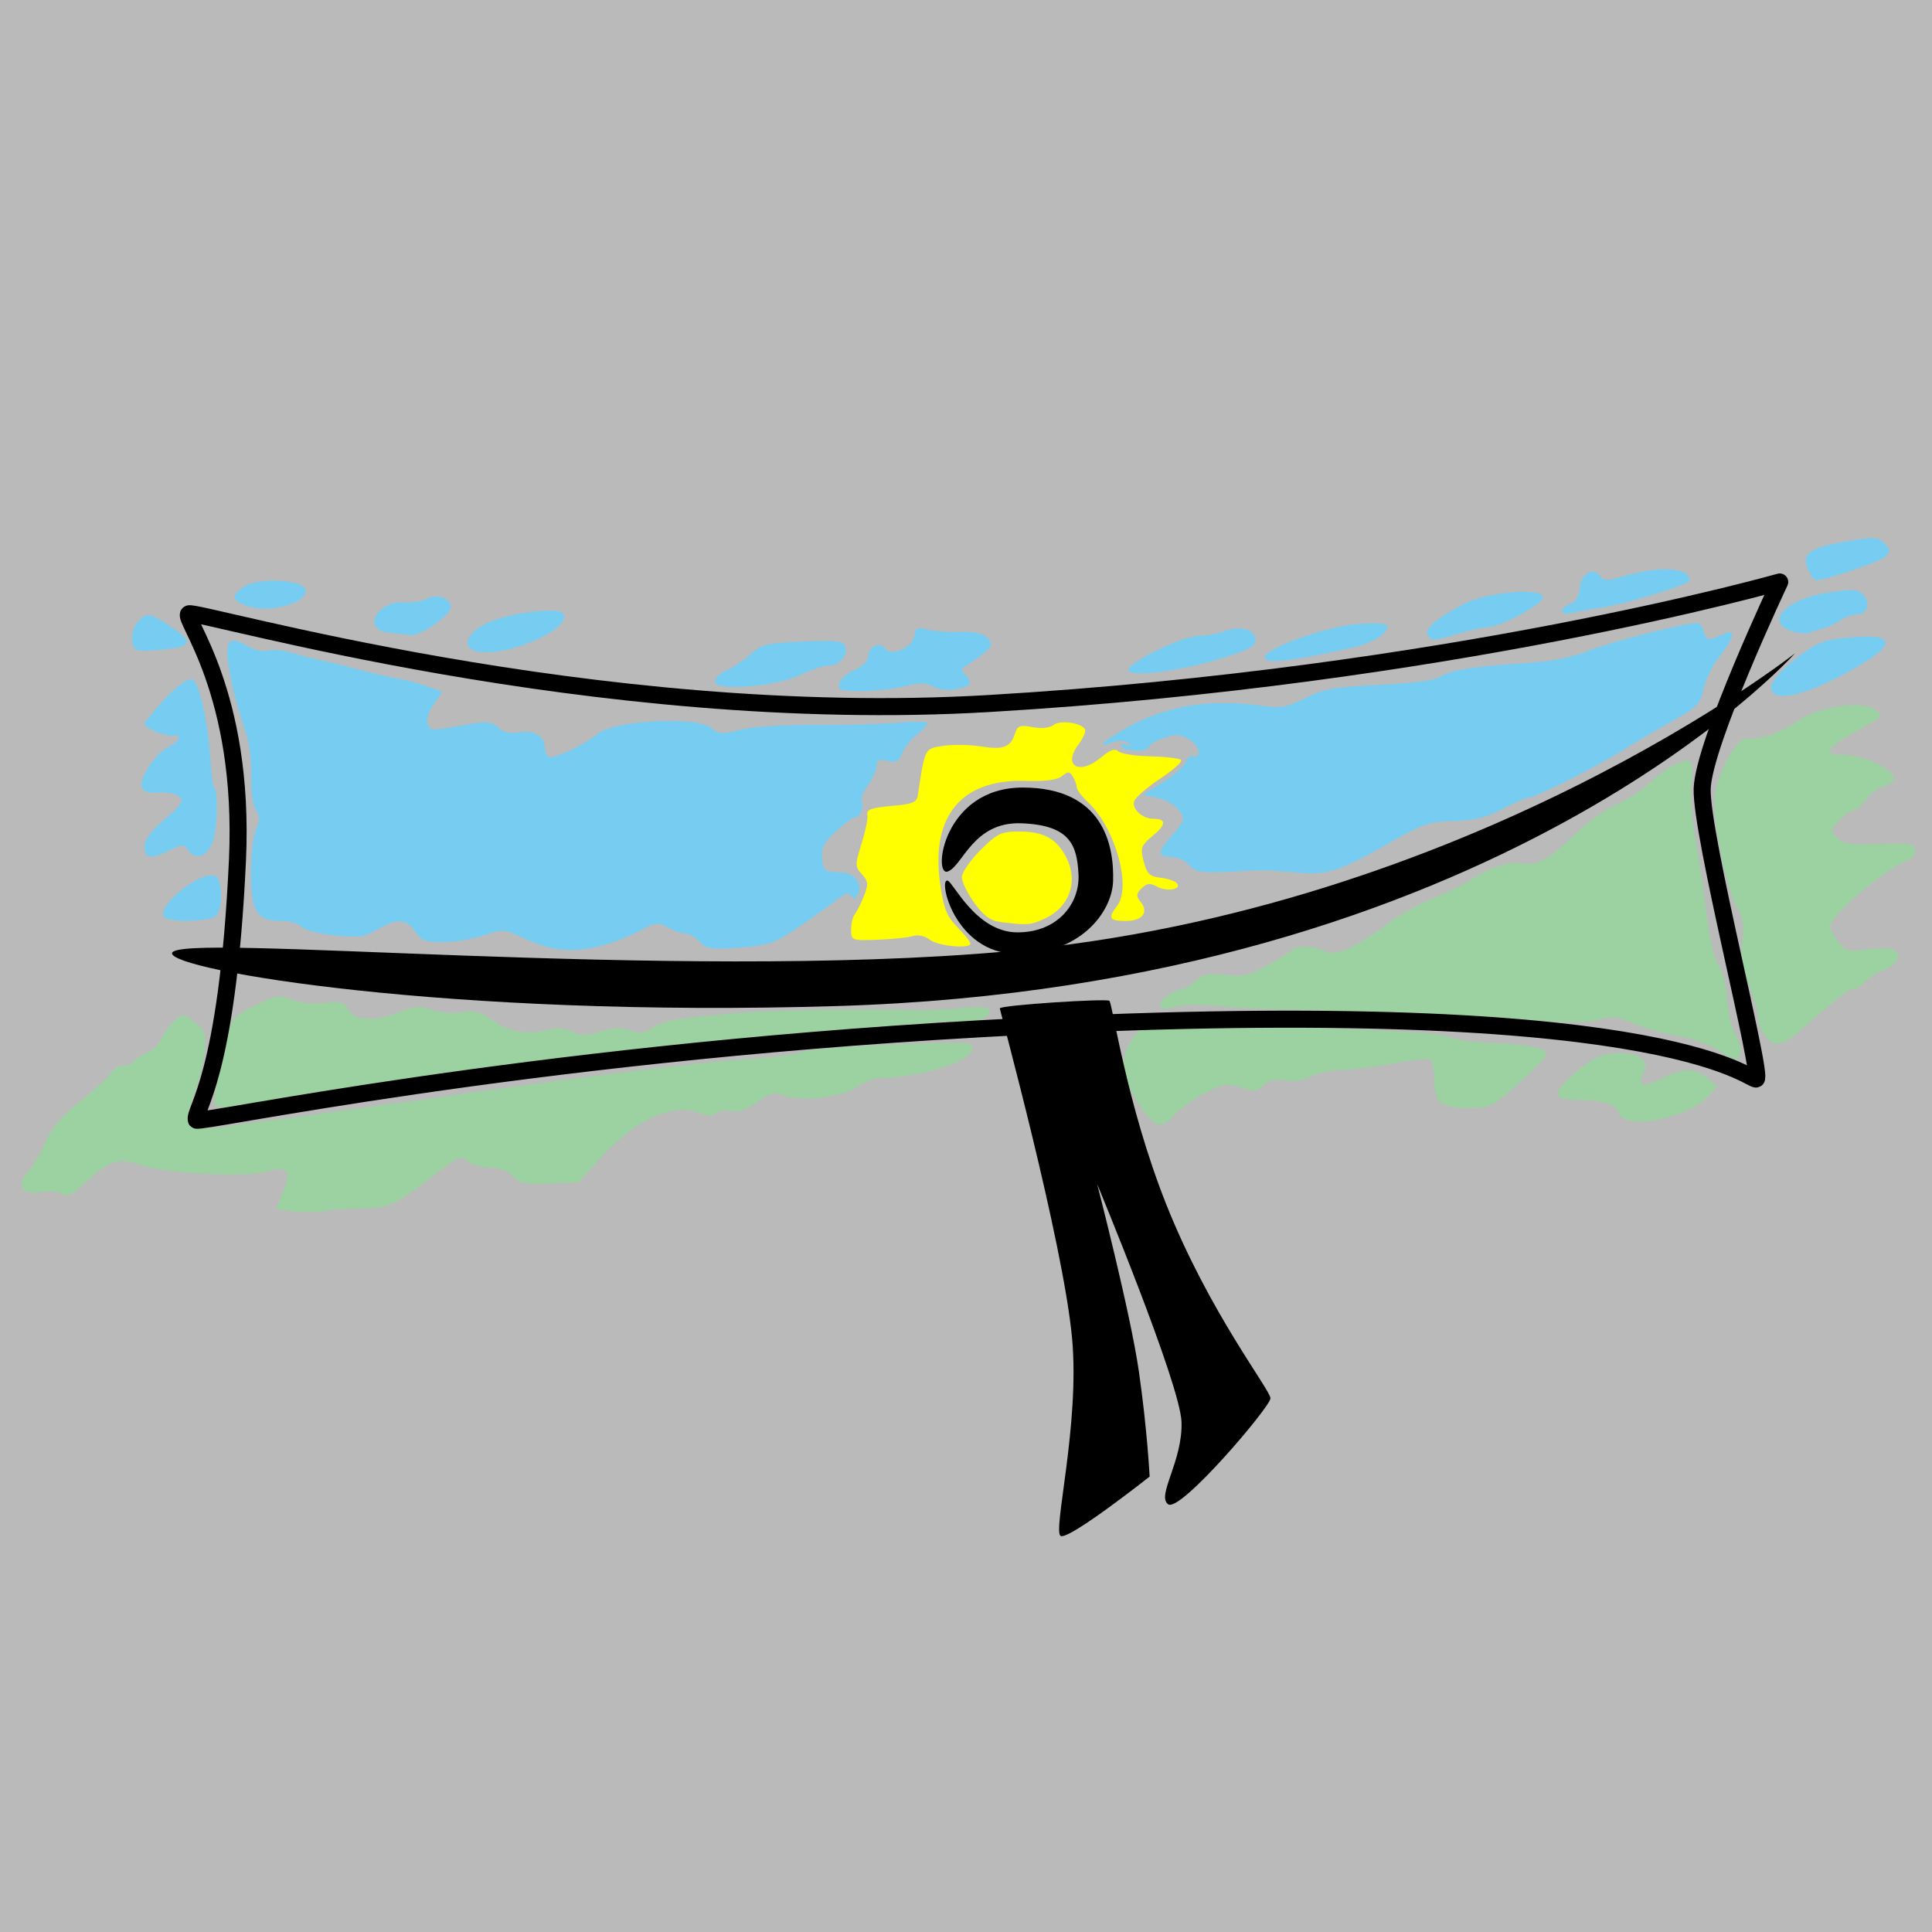 <?xml version="1.0" encoding="UTF-8" standalone="no"?>
<!-- Created with Inkscape (http://www.inkscape.org/) -->
<svg
   xmlns:dc="http://purl.org/dc/elements/1.1/"
   xmlns:cc="http://creativecommons.org/ns#"
   xmlns:rdf="http://www.w3.org/1999/02/22-rdf-syntax-ns#"
   xmlns:svg="http://www.w3.org/2000/svg"
   xmlns="http://www.w3.org/2000/svg"
   xmlns:sodipodi="http://sodipodi.sourceforge.net/DTD/sodipodi-0.dtd"
   xmlns:inkscape="http://www.inkscape.org/namespaces/inkscape"
   width="22"
   height="22"
   id="svg2"
   sodipodi:version="0.32"
   inkscape:version="0.46"
   sodipodi:docname="info.svg"
   inkscape:output_extension="org.inkscape.output.svg.inkscape"
   version="1.0">
  <rect width="100%" height="100%" fill="#808080" stroke="none"/>
  <defs
     id="defs4">
    <inkscape:perspective
       sodipodi:type="inkscape:persp3d"
       inkscape:vp_x="0 : 526.18109 : 1"
       inkscape:vp_y="0 : 1000 : 0"
       inkscape:vp_z="744.09448 : 526.18109 : 1"
       inkscape:persp3d-origin="372.04724 : 350.78739 : 1"
       id="perspective10" />
    <inkscape:perspective
       id="perspective2578"
       inkscape:persp3d-origin="0.5 : 0.33333333 : 1"
       inkscape:vp_z="1 : 0.5 : 1"
       inkscape:vp_y="0 : 1000 : 0"
       inkscape:vp_x="0 : 0.5 : 1"
       sodipodi:type="inkscape:persp3d" />
  </defs>
  <sodipodi:namedview
     id="base"
     pagecolor="#ffffff"
     bordercolor="#666666"
     borderopacity="1.0"
     gridtolerance="10000"
     guidetolerance="10"
     objecttolerance="10"
     inkscape:pageopacity="0.0"
     inkscape:pageshadow="2"
     inkscape:zoom="22.4"
     inkscape:cx="-3.9621158"
     inkscape:cy="6.5535166"
     inkscape:document-units="px"
     inkscape:current-layer="layer1"
     showgrid="true"
     inkscape:window-width="1400"
     inkscape:window-height="1003"
     inkscape:window-x="0"
     inkscape:window-y="20">
    <inkscape:grid
       type="xygrid"
       id="grid2388" />
  </sodipodi:namedview>
  <g
     inkscape:label="Layer 1"
     inkscape:groupmode="layer"
     id="layer1"
     style="display:inline">
    <rect
       style="opacity:0.5;fill:#f5f5f5;fill-opacity:1;stroke:none;stroke-width:4;stroke-linecap:round;stroke-linejoin:round;stroke-miterlimit:5.7;stroke-dasharray:none;stroke-opacity:1"
       id="rect2390"
       width="22"
       height="22"
       x="0"
       y="0" />
    <path
       id="path2511"
       style="fill:#76cdf1;fill-opacity:1"
       d="M 1.865,10.44 C 1.785,10.31 2.288,9.911 2.452,9.974 C 2.535,10.006 2.541,10.348 2.46,10.429 C 2.391,10.498 1.907,10.507 1.865,10.44 z M 1.646,9.642 C 1.646,9.562 1.719,9.463 1.875,9.329 C 2.059,9.172 2.093,9.121 2.044,9.072 C 2.01,9.039 1.907,9.018 1.814,9.026 C 1.695,9.036 1.637,9.018 1.616,8.963 C 1.579,8.866 1.776,8.57 1.924,8.503 C 1.984,8.476 2.034,8.43 2.034,8.401 C 2.034,8.372 2.015,8.36 1.992,8.374 C 1.938,8.407 1.646,8.297 1.646,8.243 C 1.646,8.22 1.752,8.091 1.881,7.955 C 2.034,7.794 2.142,7.718 2.191,7.737 C 2.271,7.768 2.374,8.238 2.399,8.686 C 2.407,8.828 2.426,8.957 2.442,8.972 C 2.488,9.018 2.474,9.453 2.422,9.588 C 2.36,9.753 2.232,9.8 2.151,9.69 C 2.093,9.61 2.078,9.61 1.932,9.682 C 1.716,9.79 1.646,9.78 1.646,9.642 z M 20.171,7.811 C 20.18,7.75 20.301,7.616 20.453,7.498 C 20.692,7.312 20.756,7.287 21.065,7.259 C 21.653,7.204 21.598,7.37 20.914,7.72 C 20.456,7.953 20.145,7.992 20.171,7.811 z M 9.555,7.785 C 9.564,7.738 9.642,7.669 9.729,7.63 C 9.825,7.588 9.886,7.526 9.886,7.471 C 9.886,7.362 10.027,7.298 10.079,7.384 C 10.141,7.483 10.392,7.376 10.411,7.243 C 10.425,7.149 10.446,7.138 10.557,7.168 C 10.628,7.187 10.798,7.2 10.934,7.196 C 11.11,7.192 11.201,7.213 11.248,7.269 C 11.304,7.336 11.297,7.36 11.198,7.441 C 11.134,7.492 11.048,7.554 11.005,7.578 C 10.944,7.612 10.94,7.633 10.989,7.682 C 11.082,7.776 11.063,7.81 10.898,7.846 C 10.807,7.866 10.702,7.856 10.635,7.82 C 10.548,7.773 10.473,7.772 10.304,7.814 C 10.184,7.845 9.963,7.869 9.813,7.869 C 9.579,7.869 9.542,7.857 9.555,7.785 z M 8.141,7.76 C 8.141,7.72 8.202,7.662 8.277,7.631 C 8.352,7.6 8.474,7.519 8.548,7.45 C 8.668,7.338 8.73,7.323 9.14,7.305 C 9.52,7.288 9.602,7.298 9.626,7.36 C 9.664,7.459 9.56,7.579 9.435,7.579 C 9.38,7.579 9.237,7.626 9.117,7.684 C 8.836,7.82 8.141,7.875 8.141,7.76 z M 12.852,7.621 C 12.883,7.523 13.473,7.242 13.652,7.24 C 13.737,7.24 13.867,7.216 13.941,7.188 C 14.121,7.12 14.297,7.168 14.297,7.286 C 14.297,7.36 14.217,7.403 13.897,7.501 C 13.395,7.653 12.821,7.72 12.852,7.621 z M 14.403,7.478 C 14.44,7.369 15.095,7.137 15.448,7.108 C 15.667,7.091 15.8,7.098 15.8,7.128 C 15.8,7.22 15.628,7.325 15.388,7.378 C 14.679,7.537 14.373,7.568 14.403,7.478 z M 1.561,7.402 C 1.476,7.367 1.486,7.164 1.577,7.073 C 1.678,6.972 1.701,6.975 1.932,7.127 C 2.127,7.254 2.167,7.31 2.094,7.351 C 2.029,7.389 1.623,7.427 1.561,7.402 z M 5.39,7.404 C 5.259,7.345 5.331,7.199 5.542,7.097 C 5.784,6.98 6.365,6.907 6.415,6.988 C 6.53,7.174 5.663,7.525 5.39,7.404 z M 16.255,7.231 C 16.213,7.164 16.373,7.028 16.672,6.876 C 16.944,6.738 17.569,6.686 17.569,6.801 C 17.569,6.881 17.089,7.14 16.939,7.142 C 16.886,7.143 16.735,7.176 16.604,7.216 C 16.318,7.302 16.3,7.303 16.255,7.231 z M 4.421,7.204 C 4.115,7.166 4.294,6.838 4.609,6.859 C 4.699,6.865 4.816,6.846 4.868,6.816 C 4.975,6.756 5.137,6.816 5.134,6.914 C 5.131,7.004 4.794,7.24 4.68,7.232 C 4.624,7.227 4.508,7.215 4.421,7.204 z M 20.392,7.183 C 20.095,7.074 20.341,6.822 20.816,6.748 C 21.091,6.705 21.155,6.708 21.217,6.77 C 21.307,6.861 21.263,6.997 21.144,6.997 C 21.096,6.997 21.013,7.026 20.961,7.062 C 20.908,7.098 20.821,7.139 20.768,7.154 C 20.715,7.168 20.638,7.192 20.598,7.206 C 20.558,7.22 20.466,7.21 20.392,7.183 z M 17.787,6.957 C 17.787,6.929 17.829,6.893 17.881,6.877 C 17.943,6.857 17.98,6.794 17.99,6.692 C 18.006,6.527 18.153,6.448 18.226,6.565 C 18.256,6.614 18.304,6.615 18.45,6.572 C 18.892,6.44 19.241,6.456 19.241,6.608 C 19.241,6.654 18.504,6.882 18.223,6.922 C 18.103,6.939 17.956,6.965 17.896,6.98 C 17.835,6.995 17.787,6.985 17.787,6.957 z M 2.797,6.894 C 2.633,6.832 2.629,6.78 2.78,6.68 C 2.944,6.573 3.456,6.599 3.478,6.715 C 3.508,6.872 3.052,6.992 2.797,6.894 z M 20.589,6.486 C 20.508,6.308 20.604,6.237 21.023,6.165 C 21.34,6.111 21.383,6.113 21.458,6.187 C 21.53,6.26 21.531,6.278 21.469,6.338 C 21.41,6.395 20.784,6.609 20.677,6.609 C 20.659,6.609 20.62,6.554 20.589,6.486 z M 6.178,10.767 C 6.098,10.741 5.965,10.687 5.882,10.647 C 5.747,10.584 5.706,10.584 5.504,10.652 C 5.38,10.695 5.172,10.729 5.043,10.729 C 4.846,10.729 4.795,10.71 4.728,10.608 C 4.632,10.461 4.517,10.455 4.295,10.586 C 4.153,10.67 4.08,10.68 3.808,10.652 C 3.633,10.634 3.464,10.589 3.434,10.553 C 3.404,10.517 3.298,10.487 3.199,10.487 C 2.924,10.487 2.858,10.381 2.858,9.94 C 2.858,9.737 2.884,9.513 2.916,9.443 C 2.961,9.344 2.96,9.295 2.913,9.219 C 2.878,9.163 2.855,8.993 2.86,8.823 C 2.866,8.629 2.835,8.43 2.773,8.257 C 2.72,8.111 2.651,7.851 2.619,7.681 C 2.547,7.302 2.592,7.225 2.81,7.353 C 2.893,7.402 2.997,7.426 3.051,7.409 C 3.103,7.393 3.228,7.404 3.329,7.435 C 3.43,7.466 3.599,7.509 3.706,7.531 C 3.813,7.553 3.987,7.597 4.094,7.627 C 4.2,7.658 4.386,7.701 4.506,7.722 C 4.626,7.743 4.795,7.787 4.881,7.82 L 5.039,7.879 L 4.937,8.021 C 4.833,8.168 4.842,8.306 4.956,8.306 C 4.992,8.306 5.147,8.282 5.301,8.254 C 5.544,8.209 5.594,8.213 5.672,8.284 C 5.731,8.338 5.809,8.357 5.897,8.34 C 6.067,8.308 6.202,8.378 6.202,8.498 C 6.202,8.549 6.223,8.603 6.248,8.619 C 6.297,8.649 6.659,8.48 6.798,8.361 C 6.987,8.2 7.948,8.15 8.106,8.293 C 8.182,8.362 8.223,8.364 8.434,8.31 C 8.575,8.274 8.923,8.251 9.269,8.255 C 9.595,8.258 10.02,8.248 10.213,8.231 C 10.407,8.214 10.565,8.216 10.565,8.234 C 10.565,8.253 10.509,8.312 10.44,8.366 C 10.371,8.42 10.295,8.516 10.271,8.58 C 10.235,8.674 10.204,8.69 10.105,8.665 C 10.011,8.641 9.983,8.653 9.983,8.717 C 9.983,8.763 9.938,8.863 9.883,8.94 C 9.828,9.017 9.797,9.102 9.813,9.129 C 9.846,9.182 9.784,9.322 9.733,9.308 C 9.716,9.303 9.622,9.372 9.525,9.461 C 9.381,9.592 9.35,9.651 9.362,9.776 C 9.376,9.915 9.393,9.93 9.543,9.932 C 9.728,9.935 9.823,10.037 9.77,10.176 C 9.745,10.242 9.726,10.25 9.698,10.205 C 9.669,10.159 9.633,10.167 9.543,10.237 C 9.479,10.288 9.283,10.427 9.109,10.546 C 8.821,10.743 8.76,10.765 8.423,10.79 C 8.098,10.815 8.042,10.807 7.968,10.725 C 7.922,10.674 7.849,10.632 7.807,10.631 C 7.764,10.63 7.675,10.599 7.608,10.562 C 7.508,10.506 7.468,10.506 7.366,10.559 C 6.891,10.81 6.507,10.877 6.178,10.767 z M 13.542,9.852 C 13.496,9.802 13.411,9.76 13.352,9.76 C 13.181,9.76 13.176,9.707 13.329,9.533 C 13.408,9.443 13.473,9.352 13.473,9.331 C 13.473,9.236 13.332,9.118 13.18,9.085 L 13.013,9.049 L 13.242,8.908 C 13.368,8.83 13.483,8.728 13.499,8.682 C 13.515,8.636 13.551,8.604 13.579,8.61 C 13.688,8.633 13.667,8.502 13.551,8.426 C 13.448,8.359 13.4,8.355 13.257,8.402 C 13.162,8.433 13.085,8.479 13.085,8.503 C 13.085,8.564 12.808,8.561 12.771,8.5 C 12.753,8.472 12.777,8.464 12.828,8.48 C 12.897,8.503 12.901,8.498 12.847,8.46 C 12.804,8.429 12.735,8.428 12.662,8.455 C 12.442,8.539 12.601,8.404 12.907,8.247 C 13.348,8.022 13.816,7.957 14.399,8.04 C 14.583,8.066 14.666,8.05 14.864,7.949 C 15.071,7.845 15.194,7.823 15.704,7.799 C 16.086,7.782 16.339,7.748 16.403,7.706 C 16.521,7.629 16.769,7.589 17.375,7.551 C 17.672,7.532 17.904,7.486 18.102,7.406 C 18.347,7.307 19.188,7.094 19.332,7.094 C 19.356,7.094 19.387,7.14 19.402,7.197 C 19.421,7.267 19.454,7.291 19.505,7.27 C 19.547,7.253 19.613,7.226 19.653,7.21 C 19.769,7.163 19.738,7.279 19.582,7.472 C 19.503,7.571 19.421,7.738 19.399,7.844 C 19.362,8.019 19.327,8.054 19.021,8.224 C 18.836,8.327 18.597,8.468 18.49,8.537 C 18.235,8.702 17.487,9.081 17.416,9.081 C 17.385,9.081 17.246,9.14 17.106,9.213 C 16.916,9.312 16.777,9.346 16.552,9.349 C 16.291,9.354 16.203,9.382 15.868,9.572 C 15.24,9.928 15.125,9.966 14.776,9.937 C 14.389,9.904 14.438,9.904 13.998,9.926 C 13.679,9.942 13.614,9.932 13.542,9.852 z" />
    <path
       id="path2557"
       style="fill:#9cd1a2;fill-opacity:1"
       d="M 3.379,13.796 C 3.252,13.786 3.149,13.771 3.149,13.762 C 3.149,13.753 3.183,13.665 3.225,13.564 C 3.319,13.338 3.266,13.265 3.059,13.337 C 2.853,13.409 1.902,13.367 1.627,13.273 C 1.349,13.179 1.255,13.206 0.985,13.455 C 0.824,13.604 0.759,13.637 0.71,13.597 C 0.674,13.567 0.57,13.556 0.468,13.573 C 0.245,13.609 0.177,13.494 0.325,13.332 C 0.379,13.274 0.466,13.124 0.52,13.001 C 0.59,12.841 0.709,12.703 0.935,12.522 C 1.11,12.382 1.264,12.238 1.278,12.201 C 1.292,12.165 1.347,12.135 1.399,12.135 C 1.452,12.135 1.509,12.112 1.527,12.084 C 1.544,12.055 1.611,12.012 1.676,11.987 C 1.74,11.963 1.812,11.893 1.835,11.833 C 1.858,11.772 1.924,11.681 1.981,11.63 C 2.083,11.537 2.086,11.537 2.217,11.636 C 2.331,11.722 2.347,11.765 2.334,11.948 C 2.325,12.064 2.274,12.287 2.22,12.443 C 2.132,12.696 2.129,12.735 2.193,12.8 C 2.256,12.863 2.321,12.865 2.671,12.813 C 2.894,12.78 3.152,12.746 3.246,12.737 C 3.339,12.728 3.557,12.698 3.73,12.671 C 3.904,12.645 4.22,12.6 4.433,12.573 C 4.646,12.545 4.952,12.503 5.112,12.48 C 5.665,12.398 6.181,12.328 6.784,12.251 C 7.789,12.124 8.096,12.091 8.577,12.057 C 8.831,12.039 9.075,12.006 9.119,11.983 C 9.197,11.943 9.931,11.894 10.71,11.877 C 10.995,11.87 11.074,11.883 11.074,11.937 C 11.074,12.087 10.499,12.267 9.983,12.279 C 9.943,12.28 9.834,12.329 9.741,12.388 C 9.555,12.505 9.063,12.55 8.901,12.465 C 8.833,12.429 8.767,12.449 8.623,12.549 C 8.497,12.637 8.398,12.671 8.326,12.652 C 8.267,12.636 8.191,12.647 8.156,12.676 C 8.111,12.714 8.054,12.713 7.956,12.672 C 7.658,12.548 7.203,12.766 6.805,13.221 L 6.593,13.463 L 6.259,13.476 C 5.977,13.488 5.911,13.475 5.838,13.394 C 5.783,13.333 5.689,13.298 5.581,13.298 C 5.487,13.298 5.374,13.265 5.329,13.225 C 5.256,13.159 5.231,13.165 5.072,13.285 C 4.465,13.747 4.462,13.748 4.099,13.76 C 3.909,13.766 3.722,13.781 3.682,13.792 C 3.642,13.804 3.505,13.805 3.379,13.796 z M 13.029,12.656 C 12.761,12.293 12.727,12.028 12.921,11.798 L 13.048,11.648 L 13.927,11.672 C 15.678,11.72 16.407,11.759 16.502,11.809 C 16.556,11.837 16.794,11.869 17.031,11.879 C 17.269,11.889 17.507,11.921 17.56,11.949 C 17.649,11.997 17.63,12.025 17.322,12.308 C 17.009,12.595 16.972,12.615 16.754,12.617 C 16.412,12.621 16.333,12.563 16.333,12.306 C 16.333,12.188 16.313,12.08 16.289,12.065 C 16.265,12.05 16.074,12.071 15.865,12.111 C 15.656,12.151 15.391,12.183 15.276,12.183 C 15.162,12.183 15.002,12.218 14.921,12.259 C 14.827,12.308 14.723,12.324 14.63,12.303 C 14.525,12.28 14.458,12.295 14.389,12.358 C 14.306,12.433 14.272,12.436 14.128,12.384 C 13.981,12.331 13.938,12.337 13.73,12.443 C 13.602,12.508 13.444,12.618 13.38,12.688 C 13.227,12.852 13.17,12.847 13.029,12.656 z M 18.433,12.673 C 18.407,12.574 18.234,12.523 17.926,12.523 C 17.7,12.523 17.683,12.446 17.872,12.273 C 18.108,12.055 18.241,11.99 18.446,11.99 C 18.687,11.99 18.789,12.081 18.711,12.226 C 18.635,12.368 18.716,12.387 18.929,12.279 C 19.164,12.159 19.296,12.158 19.441,12.276 L 19.555,12.368 L 19.459,12.476 C 19.226,12.736 18.486,12.878 18.433,12.673 z M 2.447,12.574 C 2.432,12.549 2.454,12.38 2.496,12.198 C 2.538,12.017 2.588,11.803 2.606,11.723 C 2.633,11.608 2.695,11.551 2.905,11.448 C 3.146,11.331 3.185,11.325 3.323,11.382 C 3.412,11.42 3.566,11.436 3.695,11.421 C 3.883,11.4 3.922,11.411 3.97,11.499 C 4.038,11.627 4.273,11.636 4.559,11.521 C 4.726,11.455 4.787,11.451 4.922,11.5 C 5.015,11.533 5.158,11.545 5.257,11.526 C 5.397,11.5 5.464,11.518 5.617,11.623 C 5.809,11.756 6.015,11.788 6.266,11.722 C 6.352,11.7 6.448,11.71 6.52,11.749 C 6.617,11.8 6.673,11.8 6.836,11.746 C 6.984,11.697 7.069,11.694 7.171,11.732 C 7.282,11.774 7.334,11.767 7.442,11.696 C 7.571,11.612 7.806,11.577 8.602,11.523 C 8.988,11.497 10.104,11.485 10.395,11.503 C 10.502,11.509 10.733,11.499 10.91,11.48 C 11.123,11.456 11.241,11.462 11.262,11.496 C 11.316,11.582 11.098,11.663 10.879,11.638 C 10.766,11.626 10.644,11.632 10.606,11.653 C 10.569,11.674 10.332,11.703 10.079,11.718 C 9.826,11.733 9.5,11.767 9.353,11.794 C 9.206,11.821 9.021,11.842 8.941,11.841 C 8.688,11.837 7.223,12.006 6.347,12.14 C 6.173,12.167 5.863,12.196 5.659,12.205 C 5.455,12.214 5.268,12.235 5.243,12.25 C 5.217,12.266 4.981,12.302 4.718,12.331 C 4.455,12.359 4.159,12.404 4.061,12.429 C 3.964,12.455 3.735,12.485 3.552,12.495 C 3.37,12.506 3.145,12.538 3.052,12.567 C 2.844,12.632 2.486,12.636 2.447,12.574 z M 19.577,11.966 C 19.484,11.901 19.271,11.825 19.096,11.794 C 18.923,11.763 18.689,11.697 18.577,11.647 C 18.414,11.575 18.344,11.567 18.228,11.608 C 18.147,11.636 17.923,11.647 17.728,11.634 C 16.981,11.582 15.268,11.504 14.782,11.499 C 14.502,11.497 14.099,11.478 13.887,11.457 C 13.662,11.434 13.452,11.437 13.382,11.463 C 13.214,11.527 13.145,11.44 13.286,11.341 C 13.347,11.298 13.426,11.262 13.46,11.262 C 13.494,11.262 13.564,11.22 13.616,11.168 C 13.694,11.09 13.754,11.078 13.948,11.101 C 14.147,11.124 14.223,11.108 14.423,10.997 C 14.554,10.925 14.681,10.846 14.707,10.822 C 14.769,10.762 14.946,10.766 15.088,10.831 C 15.22,10.891 15.404,10.809 15.822,10.503 C 15.954,10.406 16.189,10.277 16.342,10.217 C 16.496,10.156 16.682,10.065 16.756,10.013 C 16.939,9.884 17.232,9.795 17.348,9.832 C 17.451,9.864 17.607,9.799 17.763,9.657 C 17.816,9.608 17.936,9.499 18.028,9.414 C 18.121,9.33 18.296,9.214 18.416,9.158 C 18.537,9.101 18.701,8.993 18.781,8.918 C 18.961,8.748 19.18,8.631 19.244,8.671 C 19.272,8.688 19.28,8.797 19.263,8.927 C 19.247,9.056 19.268,9.342 19.312,9.59 C 19.355,9.83 19.413,10.223 19.441,10.463 C 19.471,10.713 19.524,10.934 19.565,10.98 C 19.605,11.025 19.65,11.199 19.665,11.368 C 19.679,11.537 19.721,11.718 19.757,11.77 C 19.831,11.877 19.844,12.02 19.783,12.057 C 19.761,12.071 19.668,12.03 19.577,11.966 z M 20.092,11.785 C 20.051,11.726 20.017,11.633 20.017,11.579 C 20.017,11.525 19.971,11.361 19.915,11.214 C 19.839,11.016 19.82,10.886 19.841,10.709 C 19.863,10.52 19.848,10.437 19.771,10.312 C 19.666,10.141 19.516,9.415 19.523,9.111 C 19.529,8.847 19.768,8.397 19.896,8.409 C 20.05,8.423 20.261,8.35 20.474,8.208 C 20.72,8.044 21.203,7.974 21.35,8.082 C 21.442,8.149 21.44,8.155 21.286,8.241 C 20.778,8.524 20.722,8.597 21.012,8.597 C 21.214,8.597 21.568,8.763 21.568,8.859 C 21.568,8.895 21.514,8.939 21.447,8.956 C 21.381,8.972 21.291,9.04 21.248,9.106 C 21.204,9.172 21.143,9.227 21.11,9.227 C 21.078,9.227 21.003,9.278 20.944,9.342 C 20.841,9.451 20.84,9.461 20.919,9.54 C 20.984,9.605 21.073,9.621 21.321,9.612 C 21.762,9.596 21.81,9.604 21.81,9.689 C 21.81,9.73 21.772,9.778 21.725,9.795 C 21.459,9.897 20.839,10.429 20.842,10.553 C 20.842,10.583 20.883,10.661 20.933,10.725 C 21.012,10.828 21.048,10.838 21.245,10.811 C 21.368,10.794 21.502,10.793 21.543,10.808 C 21.668,10.856 21.624,10.973 21.455,11.044 C 21.366,11.081 21.265,11.145 21.231,11.187 C 21.196,11.229 21.14,11.262 21.106,11.262 C 21.048,11.262 20.948,11.34 20.499,11.735 C 20.288,11.92 20.195,11.932 20.092,11.785 z" />
    <path
       id="path2467"
       style="fill:#ffff00;fill-opacity:1"
       d="M 10.589,10.701 C 10.533,10.658 10.452,10.641 10.395,10.659 C 10.342,10.676 10.162,10.695 9.995,10.701 C 9.698,10.712 9.692,10.709 9.692,10.585 C 9.692,10.515 9.711,10.437 9.733,10.412 C 9.755,10.386 9.802,10.294 9.836,10.207 C 9.891,10.068 9.888,10.036 9.815,9.955 C 9.735,9.867 9.735,9.847 9.812,9.603 C 9.856,9.461 9.886,9.312 9.877,9.273 C 9.866,9.219 9.93,9.197 10.149,9.178 C 10.389,9.158 10.439,9.138 10.451,9.057 C 10.535,8.511 10.527,8.528 10.734,8.494 C 10.841,8.476 11.037,8.479 11.171,8.5 C 11.429,8.541 11.509,8.509 11.561,8.345 C 11.587,8.264 11.619,8.253 11.761,8.28 C 11.863,8.299 11.956,8.289 11.996,8.256 C 12.078,8.189 12.359,8.24 12.357,8.322 C 12.356,8.353 12.323,8.421 12.284,8.473 C 12.095,8.722 12.289,8.835 12.541,8.623 C 12.64,8.54 12.698,8.519 12.733,8.555 C 12.761,8.583 12.926,8.609 13.1,8.613 C 13.274,8.617 13.431,8.636 13.449,8.654 C 13.467,8.672 13.362,8.766 13.214,8.864 C 13.067,8.962 12.933,9.077 12.916,9.121 C 12.883,9.209 13.007,9.324 13.135,9.324 C 13.282,9.324 13.281,9.388 13.13,9.514 C 12.993,9.629 12.983,9.654 13.023,9.809 C 13.059,9.948 13.092,9.981 13.209,9.994 C 13.288,10.003 13.372,10.029 13.396,10.053 C 13.47,10.124 13.297,10.16 13.18,10.098 C 13.095,10.052 13.06,10.056 12.999,10.116 C 12.938,10.178 12.935,10.205 12.986,10.266 C 13.086,10.387 13.011,10.487 12.82,10.487 C 12.632,10.487 12.613,10.455 12.721,10.314 C 12.888,10.095 12.699,9.425 12.387,9.133 C 12.318,9.069 12.261,8.992 12.261,8.964 C 12.26,8.935 12.24,8.88 12.216,8.842 C 12.179,8.783 12.159,8.783 12.093,8.838 C 12.041,8.881 11.903,8.899 11.682,8.892 C 10.95,8.868 10.598,9.289 10.705,10.059 C 10.744,10.342 10.779,10.431 10.901,10.557 C 10.983,10.641 11.05,10.725 11.05,10.744 C 11.05,10.808 10.686,10.775 10.589,10.701 z M 11.399,10.5 C 11.279,10.485 11.203,10.431 11.096,10.283 C 11.017,10.174 10.953,10.041 10.953,9.989 C 10.953,9.936 11.048,9.797 11.164,9.681 C 11.357,9.488 11.398,9.469 11.614,9.469 C 11.883,9.469 12.033,9.552 12.14,9.76 C 12.282,10.034 12.183,10.324 11.905,10.456 C 11.739,10.535 11.704,10.538 11.399,10.5 z" />
    <path
       style="fill:#000000;fill-opacity:1;stroke:none;stroke-width:1px;stroke-linecap:butt;stroke-linejoin:miter;stroke-opacity:1"
       d="M 1.959,10.855 C 1.949,11.047 5.096,11.591 9.533,11.456 C 17.067,11.228 20.439,7.44 20.439,7.44 C 20.439,7.44 16.73,10.361 11.472,10.833 C 7.622,11.179 1.972,10.608 1.959,10.855 z"
       id="path2584"
       sodipodi:nodetypes="cscss" />
    <path
       style="fill:#000000;fill-opacity:1;stroke:none;stroke-width:1px;stroke-linecap:butt;stroke-linejoin:miter;stroke-opacity:1"
       d="M 10.792,9.924 C 10.962,9.864 11.08,9.353 11.632,9.375 C 12.188,9.396 12.264,9.626 12.281,9.955 C 12.299,10.288 12.043,10.621 11.58,10.617 C 11.113,10.612 10.856,10.049 10.792,10.028 C 10.678,9.991 10.864,10.853 11.576,10.863 C 12.292,10.874 12.664,10.39 12.675,10.033 C 12.688,9.617 12.558,8.97 11.649,8.968 C 10.736,8.966 10.619,9.986 10.792,9.924 L 10.792,9.924 z"
       id="path3358"
       sodipodi:nodetypes="czzzszszz" />
    <path
       style="fill:#000000;fill-opacity:1;stroke:none;stroke-width:1px;stroke-linecap:butt;stroke-linejoin:miter;stroke-opacity:1"
       d="M 11.385,11.482 C 11.406,11.444 12.593,11.369 12.632,11.396 C 12.668,11.421 12.825,12.571 13.281,13.716 C 13.774,14.953 14.467,15.827 14.467,15.923 C 14.467,16.018 13.441,17.225 13.303,17.13 C 13.164,17.035 13.47,16.64 13.454,16.191 C 13.438,15.754 12.493,13.482 12.493,13.482 C 12.493,13.482 12.874,14.953 12.969,15.62 C 13.065,16.286 13.091,16.814 13.091,16.814 C 13.091,16.814 12.171,17.541 12.078,17.49 C 11.984,17.44 12.298,16.223 12.208,15.239 C 12.105,14.131 11.377,11.474 11.385,11.482 C 11.385,11.482 11.366,11.519 11.385,11.482 z"
       id="path3361"
       sodipodi:nodetypes="czsssscsczscz" />
    <path
       style="fill:none;fill-opacity:1;fill-rule:evenodd;stroke:#000000;stroke-width:0.194;stroke-linecap:round;stroke-linejoin:round;stroke-miterlimit:5.7;stroke-dasharray:none;stroke-opacity:1"
       d="M 2.236,12.755 C 2.202,12.634 2.589,12.296 2.704,9.794 C 2.792,7.875 2.07,7.038 2.15,6.99 C 2.236,6.938 6.743,8.279 11.264,8.011 C 16.491,7.702 20.266,6.627 20.266,6.627 C 20.266,6.627 19.4,8.462 19.383,8.981 C 19.366,9.5 20.084,12.27 19.998,12.287 C 19.911,12.305 18.963,11.274 11.143,11.716 C 5.878,12.014 2.271,12.798 2.236,12.755 z"
       id="path3154"
       sodipodi:nodetypes="cssscsssc" />
  </g>
  <g
     inkscape:groupmode="layer"
     id="layer2"
     inkscape:label="dark blue" />
</svg>
